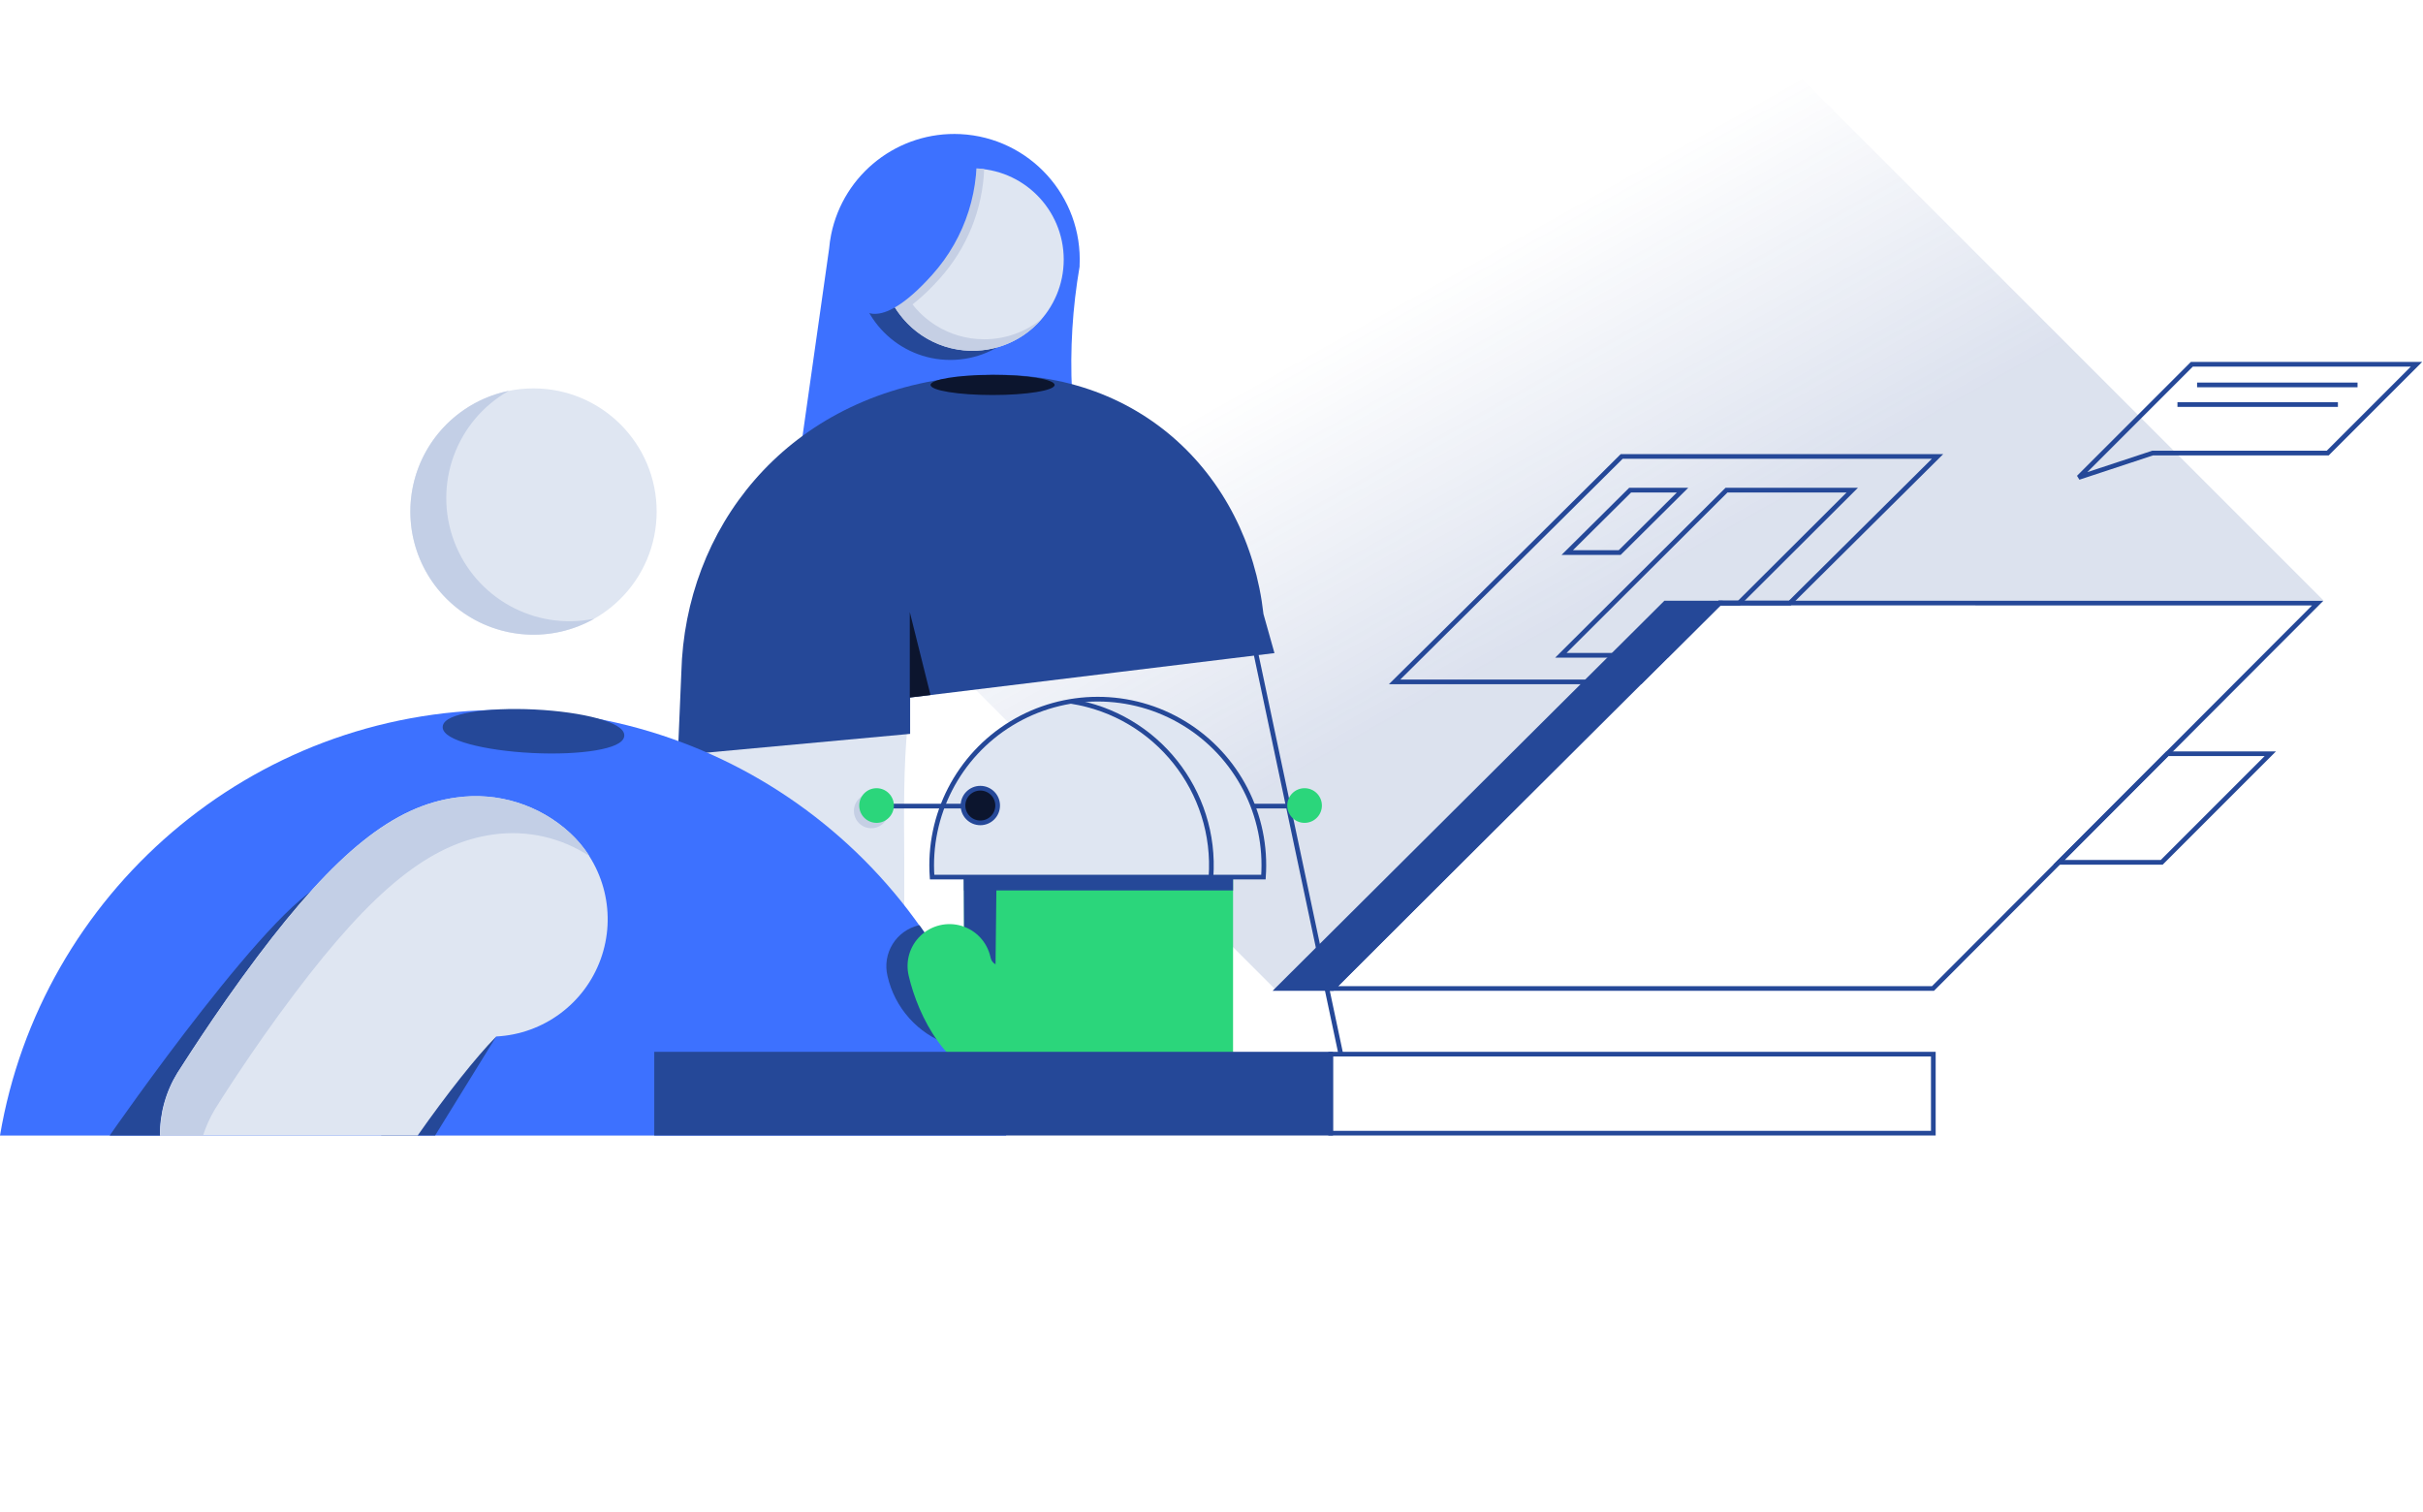 <?xml version="1.0" encoding="UTF-8"?>
<svg width="516px" height="322px" viewBox="0 0 516 322" version="1.1" xmlns="http://www.w3.org/2000/svg" xmlns:xlink="http://www.w3.org/1999/xlink">
    <!-- Generator: sketchtool 55.2 (78181) - https://sketchapp.com -->
    <title>63C232EF-7EBE-4475-9C65-CEF771D33A85</title>
    <desc>Created with sketchtool.</desc>
    <defs>
        <linearGradient x1="42.957%" y1="39.275%" x2="65.912%" y2="59.097%" id="linearGradient-1">
            <stop stop-color="#254898" stop-opacity="0" offset="10%"></stop>
            <stop stop-color="#254898" stop-opacity="0.16" offset="100%"></stop>
        </linearGradient>
    </defs>
    <g id="💰-2.0-My-Wallet" stroke="none" stroke-width="1" fill="none" fill-rule="evenodd">
        <g id="2.1.4-Wallet---Onboarding-2" transform="translate(-737, -187)">
            <g id="2.2-Dashboard-2/2---Keep-your-community-updated-[Dark]" transform="translate(737, 187)">
                <g>
                    <polygon id="Path" stroke="#254898" points="366.18 128.42 381.16 128.43 412.62 97.2 345.36 97.2 296.99 145.21 349.32 145.21"></polygon>
                    <polygon id="Path" stroke="#254898" points="347.15 104.38 333.76 117.67 344.93 117.67 358.31 104.38"></polygon>
                    <polygon id="Path" stroke="#254898" points="366.18 128.42 370.34 128.42 394.45 104.38 367.67 104.38 332.4 139.55 355 139.55"></polygon>
                    <polygon id="Path" stroke="#254898" points="466.78 77.57 442.67 101.68 458.42 96.48 495.71 96.48 514.62 77.57"></polygon>
                    <path d="M467.89,81.97 L502.06,81.97" id="Path" stroke="#254898" fill="#0C152E" fill-rule="nonzero"></path>
                    <path d="M463.71,86.15 L497.88,86.15" id="Path" stroke="#254898" fill="#0C152E" fill-rule="nonzero"></path>
                    <polygon id="Path" fill="url(#linearGradient-1)" fill-rule="nonzero" style="mix-blend-mode: overlay;" points="60.9 0 271.65 210.76 355.43 128.03 494.75 127.81 366.94 0"></polygon>
                    <path d="M204.55,28.56 C191.346,27.903 179.642,36.987 177,49.94 L177,49.94 C176.801,50.931 176.657,51.933 176.57,52.94 L169.21,104.81 L229.41,100.17 L228.29,83.33 C227.854,74.444 228.398,65.537 229.91,56.77 C229.914,56.703 229.914,56.637 229.91,56.57 C230.618,41.841 219.277,29.314 204.55,28.56 L204.55,28.56 Z" id="Path" fill="#3D71FF" fill-rule="nonzero"></path>
                    <circle id="Oval" stroke="#254898" fill="#254898" fill-rule="nonzero" cx="202.38" cy="56.75" r="19.4"></circle>
                    <circle id="Oval" fill="#DFE6F2" fill-rule="nonzero" cx="207.13" cy="55.28" r="19.4"></circle>
                    <path d="M209.59,72.25 C202.032,72.254 195.161,67.866 191.986,61.008 C188.81,54.149 189.908,46.071 194.8,40.31 C189.11,44.972 186.547,52.452 188.181,59.624 C189.814,66.796 195.364,72.428 202.511,74.166 C209.659,75.904 217.175,73.451 221.92,67.83 C218.45,70.693 214.089,72.256 209.59,72.25 Z" id="Path" fill="#C5CFE4" fill-rule="nonzero"></path>
                    <path d="M187.74,55.28 C187.74,55.43 187.74,55.58 187.74,55.73 L191.37,44 C189.009,47.287 187.739,51.233 187.74,55.28 L187.74,55.28 Z" id="Path" fill="#DFE6F2" fill-rule="nonzero"></path>
                    <path d="M200.12,59.32 C205.901,52.89 209.251,44.64 209.59,36 C208.774,35.896 207.953,35.843 207.13,35.84 C200.867,35.854 194.996,38.893 191.37,44 L187.75,55.75 C187.834,59.682 189.114,63.495 191.42,66.68 C193.64,65.55 196.49,63.36 200.12,59.32 Z" id="Path" fill="#C5CFE4" fill-rule="nonzero"></path>
                    <path d="M170.53,214.32 C158.38,214.32 148.53,204.47 148.53,192.32 C148.53,189.32 148.53,186.32 148.53,183.32 C148.37,161.6 148.21,141.09 156.53,117.73 C159.106,110.256 165.494,104.738 173.264,103.277 C181.034,101.816 188.99,104.636 194.105,110.664 C199.22,116.693 200.707,125.002 198,132.43 C196.088,137.83 194.321,143.106 193.5,148.5 C193.439,148.9 193.056,149.099 193,149.5 C192.791,150.992 193.449,152.722 193.299,154.234 C192.418,163.143 192.488,172.462 192.57,182.99 C192.57,185.99 192.57,189.14 192.57,192.29 C192.578,198.137 190.258,203.746 186.123,207.88 C181.988,212.013 176.377,214.331 170.53,214.32 Z" id="Path" fill="#DFE6F2" fill-rule="nonzero"></path>
                    <path d="M271.41,139.08 L269.07,130.77 C265.71,100.95 241.72,76.87 206.23,80.11 L204.23,80.31 L202.23,80.56 C166.91,85.31 145.9,112.65 145.1,143.14 L144.35,160.84 L193.82,156.28 L193.82,148.54 L271.41,139.08 Z" id="Path" fill="#254898" fill-rule="nonzero"></path>
                    <ellipse id="Oval" fill="#0C152E" fill-rule="nonzero" cx="211.38" cy="81.97" rx="13.21" ry="2.15"></ellipse>
                    <polygon id="Path" fill="#0C152E" fill-rule="nonzero" points="193.75 148.54 193.75 130.34 198.16 148.01"></polygon>
                    <path d="M267.52,139.45 L285.54,224.48" id="Path" stroke="#254898"></path>
                    <polygon id="Path" stroke="#254898" points="438.48 183.63 460.36 183.63 483.48 160.51 461.56 160.51"></polygon>
                    <path d="M214.28,241.82 C205.425,189.534 160.171,151.244 107.14,151.17 C53.32,151.17 8.65,190.46 0,241.82 L214.28,241.82 Z" id="Path" fill="#3D71FF" fill-rule="nonzero"></path>
                    <ellipse id="Oval" stroke="#254898" fill="#254898" fill-rule="nonzero" transform="translate(113.612, 155.721) rotate(-87.19) translate(-113.612, -155.721) " cx="113.612" cy="155.721" rx="4.14" ry="18.86"></ellipse>
                    <path d="M207.74,29.38 C209.01,39.968 205.649,50.589 198.52,58.52 C186.52,71.9 183,65.12 183,65.12 C183,65.12 175.34,42.29 188.4,35.88 C194.583,32.996 201.07,30.816 207.74,29.38 Z" id="Path" fill="#3D71FF" fill-rule="nonzero"></path>
                    <circle id="Oval" fill="#DFE6F2" fill-rule="nonzero" cx="113.61" cy="108.94" r="26.23"></circle>
                    <path d="M108.36,83.23 C97.123,89.584 92.179,103.17 96.706,115.26 C101.232,127.35 113.883,134.349 126.53,131.76 C117.516,136.857 106.347,136.173 98.022,130.016 C89.697,123.858 85.773,113.379 88.007,103.268 C90.242,93.157 98.215,85.306 108.36,83.23 L108.36,83.23 Z" id="Path" fill="#C3CFE6" fill-rule="nonzero"></path>
                    <circle id="Oval" fill="#C5CFE4" fill-rule="nonzero" cx="185.54" cy="172.68" r="3.69"></circle>
                    <path d="M70.4,187.88 C60.24,188.6 23.35,241.82 23.35,241.82 L34.11,241.82 C34.065,237.085 35.365,232.435 37.86,228.41 C38.17,227.91 79.08,187.26 70.4,187.88 Z" id="Path" fill="#254898" fill-rule="nonzero"></path>
                    <polygon id="Path" fill="#254898" fill-rule="nonzero" points="105.68 220.72 92.66 241.81 81.11 241.81"></polygon>
                    <path d="M88.94,241.82 C95.1,233.04 101.4,225.08 105.68,220.72 C115.72,220.21 124.477,213.737 127.91,204.288 C131.342,194.84 128.781,184.255 121.41,177.42 C114.878,171.381 105.98,168.594 97.17,169.83 C83.86,171.62 71.59,181.44 54.81,203.73 C45.56,216.01 38.17,227.91 37.81,228.41 C35.315,232.435 34.015,237.085 34.06,241.82 L88.94,241.82 Z" id="Path" fill="#DFE6F2" fill-rule="nonzero"></path>
                    <path d="M43.24,241.82 C43.858,239.885 44.693,238.027 45.73,236.28 C46.04,235.78 53.43,223.88 62.73,211.6 C79.51,189.32 91.79,179.49 105.1,177.7 C112.248,176.71 119.513,178.352 125.54,182.32 C124.394,180.52 123.023,178.873 121.46,177.42 C114.928,171.381 106.03,168.594 97.22,169.83 C83.91,171.62 71.64,181.44 54.86,203.73 C45.61,216.01 38.22,227.91 37.86,228.41 C35.392,232.446 34.093,237.089 34.11,241.82 L43.24,241.82 Z" id="Path" fill="#C3CFE6" fill-rule="nonzero"></path>
                    <path d="M209.76,224.05 C206.409,214.438 201.716,205.348 195.82,197.05 L195.63,197.05 C193.32,197.598 191.323,199.043 190.079,201.065 C188.836,203.087 188.447,205.521 189,207.83 C190.527,214.635 195.474,220.162 202.07,222.43 L202.07,224.8 L206.07,224.8 L206.07,223.55 C206.63,223.66 207.19,223.76 207.76,223.84 C208.33,223.92 209.09,224 209.76,224.05 Z" id="Path" fill="#254898" fill-rule="nonzero"></path>
                    <rect id="Rectangle" fill="#2BD67B" fill-rule="nonzero" x="205.3" y="172.07" width="57.29" height="52.41"></rect>
                    <rect id="Rectangle" fill="#254898" fill-rule="nonzero" x="205.3" y="172.07" width="57.29" height="17.55"></rect>
                    <path d="M275.39,171.66 L252.38,171.66" id="Path" stroke="#254898" fill="#DFE6F2" fill-rule="nonzero"></path>
                    <path d="M269.06,186.78 C270.004,173.574 263.494,160.947 252.188,154.056 C240.883,147.166 226.677,147.166 215.372,154.056 C204.066,160.947 197.556,173.574 198.5,186.78 L269.06,186.78 Z" id="Path" stroke="#254898" fill="#DFE6F2" fill-rule="nonzero"></path>
                    <path d="M209.67,171.66 L186.67,171.66" id="Path" stroke="#254898" fill="#DFE6F2" fill-rule="nonzero"></path>
                    <circle id="Oval" stroke="#254898" fill="#0C152E" fill-rule="nonzero" cx="208.77" cy="171.54" r="3.69"></circle>
                    <circle id="Oval" fill="#2BD67B" fill-rule="nonzero" cx="186.67" cy="171.54" r="3.69"></circle>
                    <circle id="Oval" fill="#2BD67B" fill-rule="nonzero" cx="277.82" cy="171.54" r="3.69"></circle>
                    <path d="M257.89,186.78 C259.18,168.487 246.271,152.244 228.16,149.37" id="Path" stroke="#254898"></path>
                    <polygon id="Path" fill="#254898" fill-rule="nonzero" points="211.98 207.9 205.3 197.38 205.23 187.1 212.21 187.74"></polygon>
                    <path d="M217,224.15 C215.53,224.15 213.24,230.08 211.59,229.85 C201.76,228.49 195.59,216.64 193.53,207.85 C192.765,204.734 193.731,201.447 196.059,199.24 C198.388,197.033 201.722,196.244 204.792,197.175 C207.863,198.105 210.198,200.611 210.91,203.74 C211.11,204.58 211.36,205.62 214.44,206.12 C216.521,206.402 218.633,206.358 220.7,205.99 C223.844,205.269 227.133,206.3 229.303,208.687 C231.473,211.074 232.187,214.445 231.171,217.507 C230.155,220.569 227.567,222.844 224.4,223.46 C221.963,223.937 219.484,224.168 217,224.15 Z" id="Path" fill="#2BD67B" fill-rule="nonzero"></path>
                    <polygon id="Path" stroke="#254898" points="283.74 210.5 366.18 128.42 493.58 128.43 411.65 210.5"></polygon>
                    <polygon id="Path" stroke="#254898" fill="#254898" fill-rule="nonzero" points="272.22 210.5 354.66 128.42 365.7 128.43 283.78 210.5"></polygon>
                    <rect id="Rectangle" stroke="#254898" transform="translate(347.55, 232.895) rotate(-180) translate(-347.55, -232.895) " x="283.38" y="224.48" width="128.34" height="16.83"></rect>
                    <rect id="Rectangle" stroke="#254898" fill="#254898" fill-rule="nonzero" transform="translate(211.6, 232.895) rotate(-180) translate(-211.6, -232.895) " x="139.83" y="224.48" width="143.54" height="16.83"></rect>
                </g>
            </g>
        </g>
    </g>
</svg>
